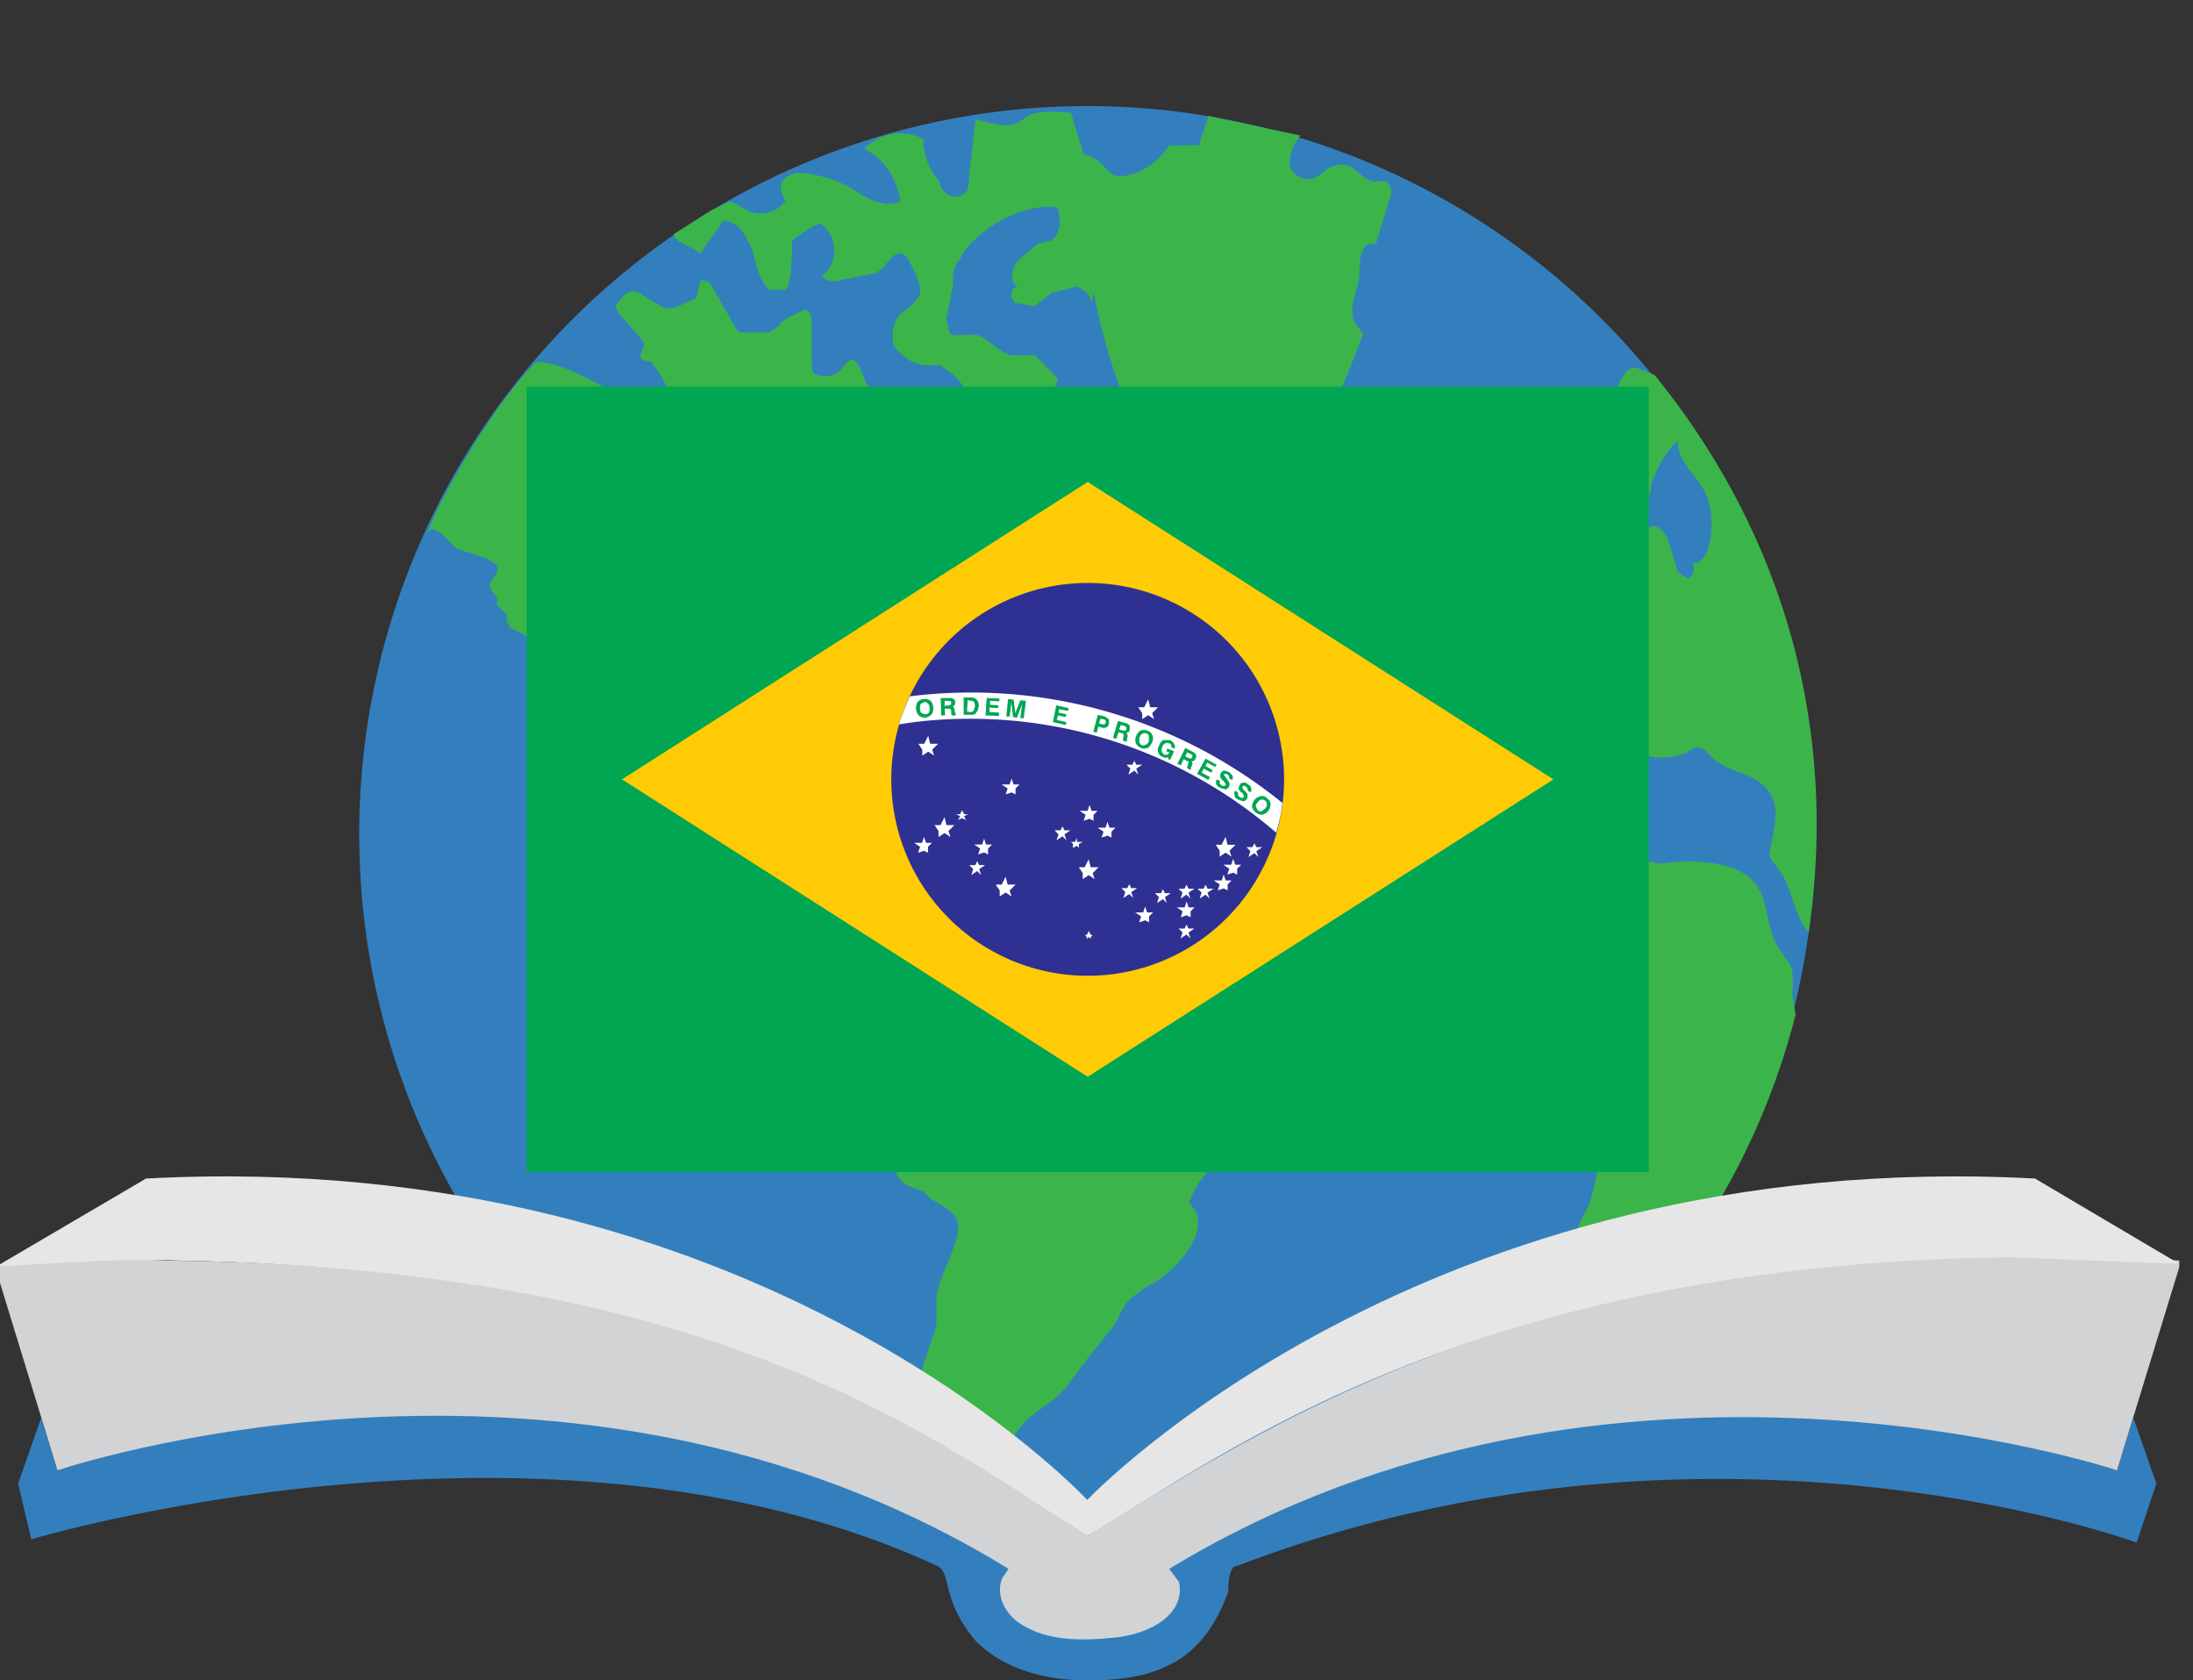 <svg xmlns="http://www.w3.org/2000/svg" xmlns:xlink="http://www.w3.org/1999/xlink" viewBox="0 0 667 511" version="1" id="svg2"><rect x="0" y="0" width="667" height="511" fill="#333333" stroke="none"/><defs id="defs44"><filter id="filter1795" x="0" width="1" y="0" height="1" color-interpolation-filters="sRGB"><feGaussianBlur stdDeviation="28" id="feGaussianBlur1797"/></filter><path transform="rotate(30)" stroke-miterlimit="10" d="M-1 55h2v-93c2-2 2-5 2-8 0-2 0-10-3-19-3 9-3 17-3 19 0 3 0 6 2 8z" id="spearshape"/><filter id="filter1795-8" x="0" width="1" y="0" height="1" color-interpolation-filters="sRGB"><feGaussianBlur stdDeviation="28" id="feGaussianBlur1797-3"/></filter><clipPath id="band"><circle r="735" id="circle53"/></clipPath><clipPath id="gcut"><path d="M-31 0v-70h63V0zM0-47v12h32v-12z" id="path11"/></clipPath><clipPath id="band-4"><circle r="735" id="circle53-4"/></clipPath><clipPath id="gcut-4"><path d="M-31 0v-70h63V0zM0-47v12h32v-12z" id="path11-2"/></clipPath></defs><style id="style3">.st0{fill:#337fbe}.st1{fill:#3bb54a}</style><g id="g3036" transform="translate(-43 -52)"><g transform="translate(-428 496) scale(.171)" id="g3247"><g transform="matrix(5.833 0 0 5.833 2495 -2892)" id="Globe"><circle class="st0" cx="376" cy="305" r="222" id="circle8" fill="#337fbe"/><g id="g10"><path class="st1" d="M176 212c3 0 5 4 8 6l9 3 3 2c1 3-3 5-2 7l2 3v2l3 3v2l1 2 8 4 2 1c6 5 0 16-1 21-2 12 3 18 9 26l4 6c6 8 15 15 22 22l2 3 1 4 7 6 18 8c7 4 13 2 19 5 10 3 21 7 29 14 3 3 3 8 3 12l-1 3-1 2-3 2-1 1c-1 1-2 3-1 4l-2 3-1 7 1 5 2 2 1 2c0 3 2 6 4 7l5 2 2 2c3 2 6 3 8 6 3 6-6 18-6 25v8l-5 15c-2 4-5 10-5 15l7 7 1 3-1 2-3 16 1 2 1 2c3 3 8 5 13 6l1-11a26 26 0 0 1 6-14h1c2 0 3-1 4-3l2-5c4-9 12-10 17-17l6-8 8-10c2-3 3-7 6-9l4-3c7-3 19-15 15-23l-2-3 2-4c2-4 18-21 8-26l-5-1c-5-2-8-7-12-9-6-2-13 0-17-6l-2-4-4-5-6-6-2-1c-3-2-9 1-14 0l-3 2c-3 0-6 0-7-2l-2-4c-2-3-8-5-9-8-1-1-3 0-4 1l-1 3-6 8c-3-1-5-3-6-5l-1-3-2-2-5-2c-2-1-5-3-5-6v-5l1-3v-2h-3l-3 3-4 1-3 2c-3 1-8-1-11-2-2 0-4-1-5-3-2-4-2-13 1-16 4-4 3-8 11-8l10 2h10l2 4 2 4 1 2v3c0 4 0 7 2 9l2-2 2-1v-2l-2-13v-3l1-2 5-11c1-3 2-7 4-8 0-2 1-3 3-3l4-1 3-2a68 68 0 0 1 14-9l5-2c1-2 0-4 2-5l2-2-1-1-5-2h-3c-2 0-4-2-5-4l-1-1 1-1 4-7 1-1 4-1 4 2h7l3 2h3l2-4c-1-3 0-8 3-11l1-1v-2c0-2-1-4-3-5s-5 1-8 1l-10-2-1-1-1-1c-1-2-3-13-6-14l-8-1c-1-1-2 0-2 1v1l-2 2-3-2-9-14-1-1h-2c-2 0-5 0-5 2l-2 2c0 6 4 14 4 20v3l-1 1c-3 2-5 12-8 13h-2l-4-3-3-4c-1-2-4-3-6-4-3-2-12-7-13-11-2-4 2-6 3-10s1-7 6-8c7-3 15-7 22-8 3 0 5 0 6-2 1-3 0-5-2-7l-8-10c-1-1-3-10-6-7l-1 1c-2 3-5 4-8 3-2 0-2-2-2-3v-12c0-2 0-4-2-5l-2 1c-2 1-5 2-6 4l-3 2h-9l-1-1-8-14-2-1c-2 0-1 5-3 6-3 1-7 4-10 2l-5-3c-4-3-6-1-8 2l-1 1 1 2 7 8c3 3-4 6 3 7l3 4 2 4 1 1c3 5-13 3-14 2-8-4-19-11-27-11-15 15-32 47-33 52" id="path12" fill="#3bb54a"/><path class="st1" d="M332 323h-5c0 2 2 3 3 4l2 3 5 1 6-1h3l3-1 2-2-1-1-5-1h-2l-4-4h-5l-3 2" id="path14" fill="#3bb54a"/><path class="st1" d="M591 354c0-3 1-8-2-11l-2-3c-6-9-1-20-15-25-7-2-14-2-21-1l-6-1c-6-3-4-12-8-18s-12-5-20-4l-26 3-7 2c-5 2-8 7-10 12-8 19-17 41-8 59 3 5 8 10 13 8l8-7c5-4 12-3 17 1l16 10c4 2 9 3 11 7l1 7c0 9 0 19-4 27-2 4-5 9-3 13l4 4c7 5 7 15 6 24 0-5 15-17 18-21a219 219 0 0 0 39-80" id="path16" fill="#3bb54a"/><path class="st1" d="M596 335c-5-6-5-14-9-19-1-2-3-3-3-5l1-5c1-5 2-11-2-15-4-5-13-5-17-10l-2-2c-2-1-4 0-5 1-4 2-9 2-13 1v-7l-7-2c-3 1-5 3-8 3l-4-1-9 1-6 3c-2 1-4 3-4 5-2 0-5 1-6 3l-6 1c-4 1-10 2-12-1l-3-5-2-9c-1-3-2-7 1-8l4-1c3 0 5-2 6-5h2c1-5-4-11-1-15l6-3c1-1 3-3 5-3h5l4-3c3-1 5 0 7 2l6 5h7l2-1 1-2c0-4 0-8-3-10l-3-3-3-3-2-4c1-2 3-2 4-2h5l1-3h9l7-2c3 1 4 4 5 7l2 7 3 2c2 0 2-3 2-5 1 1 3-1 4-3 2-6 2-13-1-19-3-5-8-9-8-15-4 4-6 8-8 13 0 3-1 6-3 7l-4 2-19 4c-2 0-5 0-7-2s-1-7 1-9l6-8 2-4c2-2 5-2 8-3 3-2 4-6 4-9 1-3 1-7 3-10 1-2 3-4 5-3l5 2c35 43 57 101 47 170" id="path18" fill="#3bb54a"/><path class="st1" d="M493 212l-3 4 1 5-1 4-6 9c-2 1-4 3-4 5v1l2 1 5-1 7-4 3-1c5-1 8-7 6-11l-4-8c0-2 0-4-2-5l-2-2-2 1" id="path20" fill="#3bb54a"/><path class="st1" d="M458 177c-2 0-4 3-6 5s-4 4-7 3l11 14 2 2h10c4-2 5-6 7-9l5-3 2-5-1-8c-2-2-7-2-10-2l-6 1c-3 0-6 1-8 3" id="path22" fill="#3bb54a"/><path class="st1" d="M378 140c3 15 7 28 13 41l2 7c4 11 15 19 26 19l2-18 1-3 5-1c3-1 3-7 6-8h4c4 0 10-4 14-6l2-1 1-2a1388 1388 0 0 0 6-15c0-2-3-3-3-6-1-4 2-9 2-13 0-3 0-10 5-9l4-13c1-2 1-5-1-6h-4c-4-1-6-6-10-5-4 0-5 3-8 4s-6-1-7-3c-1-3 1-8 3-10l-28-6-3 9h-9c-2 3-5 6-9 8-3 1-6 2-8 1-3-2-5-6-9-6l-4-13c-4 0-9-1-13 1l-3 2c-4 2-9 0-13-1l-2 17c0 2 0 5-2 6-3 2-7-1-7-4-3-3-5-8-5-13-6-3-13-2-18 3 6 3 10 9 11 16-4 2-8 0-12-2-4-3-9-5-14-6-4-1-8-1-10 2-1 2 0 4 1 6-3 4-9 5-13 2l-4-2-6 3-11 7c-1 2 6 4 8 6l7-10c5 0 7 5 9 9 1 4 2 9 5 12h5c2-1 2-14 2-15 0 0 8-6 9-5l1 1c4 4 4 11-1 15 1 1 4 2 6 1l10-2c4-1 6-9 10-5 2 4 6 10 3 13l-3 3c-4 2-5 7-4 11 2 3 6 6 10 6h4l3 2c5 4 9 11 7 16 3 3 5 7 9 9 3 3 9 3 11-2-4-2-7-6-8-10l11-2 3-9-7-7h-7c-4-1-6-4-10-6-3-1-8 1-9-1l-1-4 2-10c0-3 0-6 2-8 4-9 20-18 30-16 1 4 1 8-2 10l-4 1-6 5c-2 2-3 7 0 8-2 0-3 3-1 5l6 1 5-4 8-2c2 1 5 3 4 6" id="path24" fill="#3bb54a"/></g></g><g transform="matrix(5.833 0 0 5.833 2495 -2892)" id="Book"><path class="st0" d="M695 483l-5 16a383 383 0 0 0-314 40l-16-11a385 385 0 0 0-298-29l-5-16-7 20 4 17s157-47 276 8c5 2 1 10 12 23 8 8 20 12 34 12 10 0 20-1 29-7 7-5 11-12 14-20 0-2 0-8 3-8 144-55 274-7 274-7l6-18-7-20z" id="path38" fill="#337fbe"/><path id="Middle_Book" d="M709 435c-186-11-273 47-333 84-49-32-112-82-280-84-17-1-34 0-53 2l19 62s155-53 290 30l-2 3c-2 5 1 11 6 14 8 5 18 5 28 4 11-1 22-7 20-17l-3-4c135-82 289-30 289-30l19-62v-2z" fill="#d2d3d4"/><path id="Top_Book" d="M665 410c-187-10-289 98-289 98S276 400 89 410l-46 27s38-3 56-2c165 3 230 54 277 84 42-25 118-83 281-85l52 2-44-26z" fill="#e6e6e6"/></g><g id="g3518" transform="matrix(.998 0 0 .998 3691 -1909)"><path id="polygon49" transform="scale(3.528)" fill="#fff" fill-rule="evenodd" d="M332 274l1-3 1 3h3l-2 2v2l-2-1-2 1v-2l-2-2z"/><path id="polygon63" transform="scale(3.528)" fill="#fff" fill-rule="evenodd" d="M366 233l1-3 1 3h3l-2 2 1 3-3-2-2 2 1-3-2-2z"/><path id="rect2956" fill="#00a651" d="M0 0h2000v1400H0z"/><path id="polygon29" transform="scale(3.528)" fill="#fff" fill-rule="evenodd" d="M240 252l2-4 1 4h4l-3 2 1 4-3-2-3 2 1-4-3-2z"/><path id="polygon21" transform="scale(3.528)" fill="#fff" fill-rule="evenodd" d="M210 222l1-4 1 4h4l-3 2 1 4-3-2-3 2 1-4-3-2z"/><path id="polygon15" transform="scale(3.528)" fill="#fff" fill-rule="evenodd" d="M201 180l2-3 1 3 4 1-3 2 1 4-3-2-3 2v-4l-2-2z"/><path id="path2846" d="M1000 170L170 700l830 530 830-530-830-530z" fill="#ffcb05"/><path id="path9" d="M1000 350a350 350 0 1 1 0 700 350 350 0 0 1 0-700z" fill="#2e3192"/><path id="polygon11" transform="scale(3.528)" fill="#fff" fill-rule="evenodd" d="M312 162l2-4 1 4h4l-3 3 1 3-3-2-3 2v-3l-2-3z"/><path id="polygon13" transform="scale(3.528)" fill="#fff" fill-rule="evenodd" d="M306 191l1-2 1 2h3l-3 2 1 3-2-2-3 2 1-3-2-2z"/><use xlink:href="#polygon11" height="140" width="200" id="use2846" transform="translate(-392 65)"/><path id="polygon17" transform="scale(3.528)" fill="#fff" fill-rule="evenodd" d="M244 201l1-3 1 3h3l-2 2v3l-2-1-3 1 1-3-3-2z"/><path id="polygon19" transform="scale(3.528)" fill="#fff" fill-rule="evenodd" d="M219 216l1-2 1 2h2l-2 1 1 2-2-1-2 1 1-2-2-1z"/><use xlink:href="#polygon11" height="140" width="200" id="use2848" transform="translate(-363 210)"/><use xlink:href="#polygon17" height="1400" width="2000" id="use3746" transform="translate(-156 104)"/><use xlink:href="#polygon17" height="1400" width="2000" id="use3748" transform="translate(-49 107)"/><use xlink:href="#polygon13" height="1400" width="2000" id="use3732" transform="translate(-280 179)"/><use xlink:href="#polygon11" height="140" width="200" id="use2850" transform="translate(-254 316)"/><path id="polygon31" transform="scale(3.528)" fill="#fff" fill-rule="evenodd" d="M283 277l1-2 1 2h1l-1 1v1l-1-1-1 1v-1l-1-1z"/><use xlink:href="#polygon17" height="1400" width="2000" id="use3750" transform="translate(139 47)"/><use xlink:href="#polygon17" height="1400" width="2000" id="use3752" transform="translate(171 77)"/><path id="polygon37" transform="scale(3.528)" fill="#fff" fill-rule="evenodd" d="M277 230l1-2v2h3l-2 1v2l-1-1-2 1v-2l-1-1z"/><use xlink:href="#polygon13" id="use3730" transform="translate(-128 117)" width="1" height="1"/><use xlink:href="#polygon11" id="use2852" transform="translate(-106 285)" width="1" height="1"/><use xlink:href="#polygon13" id="use3734" transform="translate(-9 220)" width="1" height="1"/><use xlink:href="#polygon17" id="use3754" transform="translate(238 228)" width="1" height="1"/><use xlink:href="#polygon13" id="use3736" transform="translate(51 229)" width="1" height="1"/><use xlink:href="#polygon13" id="use3740" transform="translate(93 292)" width="1" height="1"/><use xlink:href="#polygon17" id="use3756" transform="translate(312 219)" width="1" height="1"/><use xlink:href="#polygon13" id="use3738" transform="translate(93 221)" width="1" height="1"/><use xlink:href="#polygon13" id="use3742" transform="translate(127 221)" width="1" height="1"/><use xlink:href="#polygon17" id="use3758" transform="translate(378 171)" width="1" height="1"/><use xlink:href="#polygon17" id="use3760" transform="translate(395 143)" width="1" height="1"/><use xlink:href="#polygon11" id="use2854" transform="translate(138 245)" width="1" height="1"/><use xlink:href="#polygon13" id="use3744" transform="translate(214 147)" width="1" height="1"/><path id="path65" d="M791 592c208 0 399 77 545 203 5-17 9-35 11-53a881 881 0 0 0-664-190c-7 16-14 32-19 50 42-7 84-10 127-10z" fill="#fff"/><path id="path67" d="M701 574c0 3 1 6 3 8l6 2c3 0 5-1 7-3 1-2 2-5 1-9 0-3-1-6-3-7-1-2-4-3-6-3l-7 4-1 8zm-7 1c0-6 1-10 3-13 3-3 6-5 11-5 5-1 9 1 12 3 3 3 4 7 5 12 0 5-1 9-3 12-3 3-6 5-11 6-5 0-9-1-12-4s-4-6-5-11zm51-6l8-1 3-1 1-3-1-3-3-1h-8v9zm-6 17l-1-31h15c4 0 6 0 8 2 2 1 3 3 3 6l-1 5-4 3c2 0 3 1 3 2l1 5 1 3 1 4v1h-7l-1-2v-5l-1-4-4-1h-7l1 12h-7zm46-7l5 1c3 0 6-1 7-3l2-7c0-4 0-6-2-8-1-2-3-2-5-2l-6-1-1 20zm-6 6v-31h13c4 0 8 1 10 4 3 3 4 7 4 12l-2 7-4 6-4 2h-17zm39 1l2-31 23 1-1 5-16-1v7l15 1-1 5-15-1v8l17 1v6l-24-1zm37 2l3-31 10 1 3 24 9-23 10 1-4 31h-6l3-25-9 24-7-1-3-26-3 25h-6zm83 10l6-30 22 5-1 5-16-3-1 6 14 3-1 5-14-3-2 8 17 4-1 5-23-5zm82 2l6 2h4l2-3v-4l-3-2-6-1-3 8zm-1 6l-3 11-6-2 8-30 13 3 7 5v8c-1 3-2 5-4 6s-5 2-8 1l-7-2zm37 5l7 2h4c1 0 2-1 2-3v-3l-3-2-7-2-3 8zm-11 15l9-30 15 4c3 1 5 3 6 5v7l-2 4-4 1 2 3v5l-1 4v3l-1 1-6-2v-2-2l1-3v-4c0-1-1-2-3-2l-6-2-4 12-6-2zm47 0v8c1 2 2 4 5 5 2 1 5 0 7-1s4-3 5-6v-9c0-2-2-4-5-5-2-1-5 0-7 1s-3 3-5 7zm-6-3c2-4 5-8 8-10 4-1 8-2 12 0 5 2 8 4 9 8 2 4 2 8 0 13-2 4-5 8-8 10-4 1-8 2-12 0s-7-4-9-8-1-8 0-13zm58 37l-5 2-5-2c-4-1-7-4-8-8-2-4-1-8 1-12 2-5 4-8 8-10h12c3 2 6 4 7 7 2 2 2 5 1 8l-6-2v-4c-1-2-2-3-4-3-3-2-5-1-7 0s-4 3-5 6-2 6-1 8c1 3 2 4 5 6h5l4-4-6-2 2-5 12 5-7 15-4-1 1-4zm30-1l6 3 4 1 2-2 1-4-3-2-7-3-3 7zm-14 13l14-28 13 7c3 1 5 3 6 5s1 4-1 7c0 2-1 3-3 4l-4 1 2 3-1 4-2 4v3l-1 1-6-3v-1l1-3 1-3 1-4-3-2-6-3-5 11-6-3zm35 18l15-27 20 11-3 4-14-8-3 6 13 8-3 4-13-7-4 7 15 8-3 5-20-11zm35 10l6 3-1 4 4 4 4 1 3-2c1-1-1-4-5-8a31 31 0 0 1-5-6v-3l1-4c2-3 4-4 6-5l9 3 6 6c1 3 1 6-1 8l-5-3v-4l-3-3-4-1c-1 0-2 0-2 2a563 563 0 0 1 9 13l1 4-1 4c-2 3-4 4-7 5l-9-3c-4-2-6-4-7-7s0-5 1-8zm33 20l5 4v4l3 4 4 1 3-1c1-2 0-5-4-9h-1l-4-6v-3l2-4c1-3 3-4 6-4 3-1 6 0 9 3 3 2 5 4 5 6 1 3 1 6-1 8l-5-3v-4l-3-3-3-2-3 2c-1 1 0 3 2 6l2 1a70 70 0 0 1 5 7v4l-1 4c-2 2-4 4-7 4l-9-3c-4-2-6-5-6-7-1-3-1-6 1-9zm40 21c-3 3-4 5-3 8l3 6c2 2 4 2 7 2l6-5c3-3 4-6 3-8 0-3-1-5-3-6-2-2-4-2-7-2-2 1-4 2-6 5zm-6-4c3-4 7-6 11-7s8 0 11 3c4 3 6 6 7 10 0 5-1 9-4 13s-7 6-11 7c-4 0-8-1-11-4-4-2-6-6-7-10 0-4 1-8 4-12z" fill="#00a651"/></g></g></g></svg>